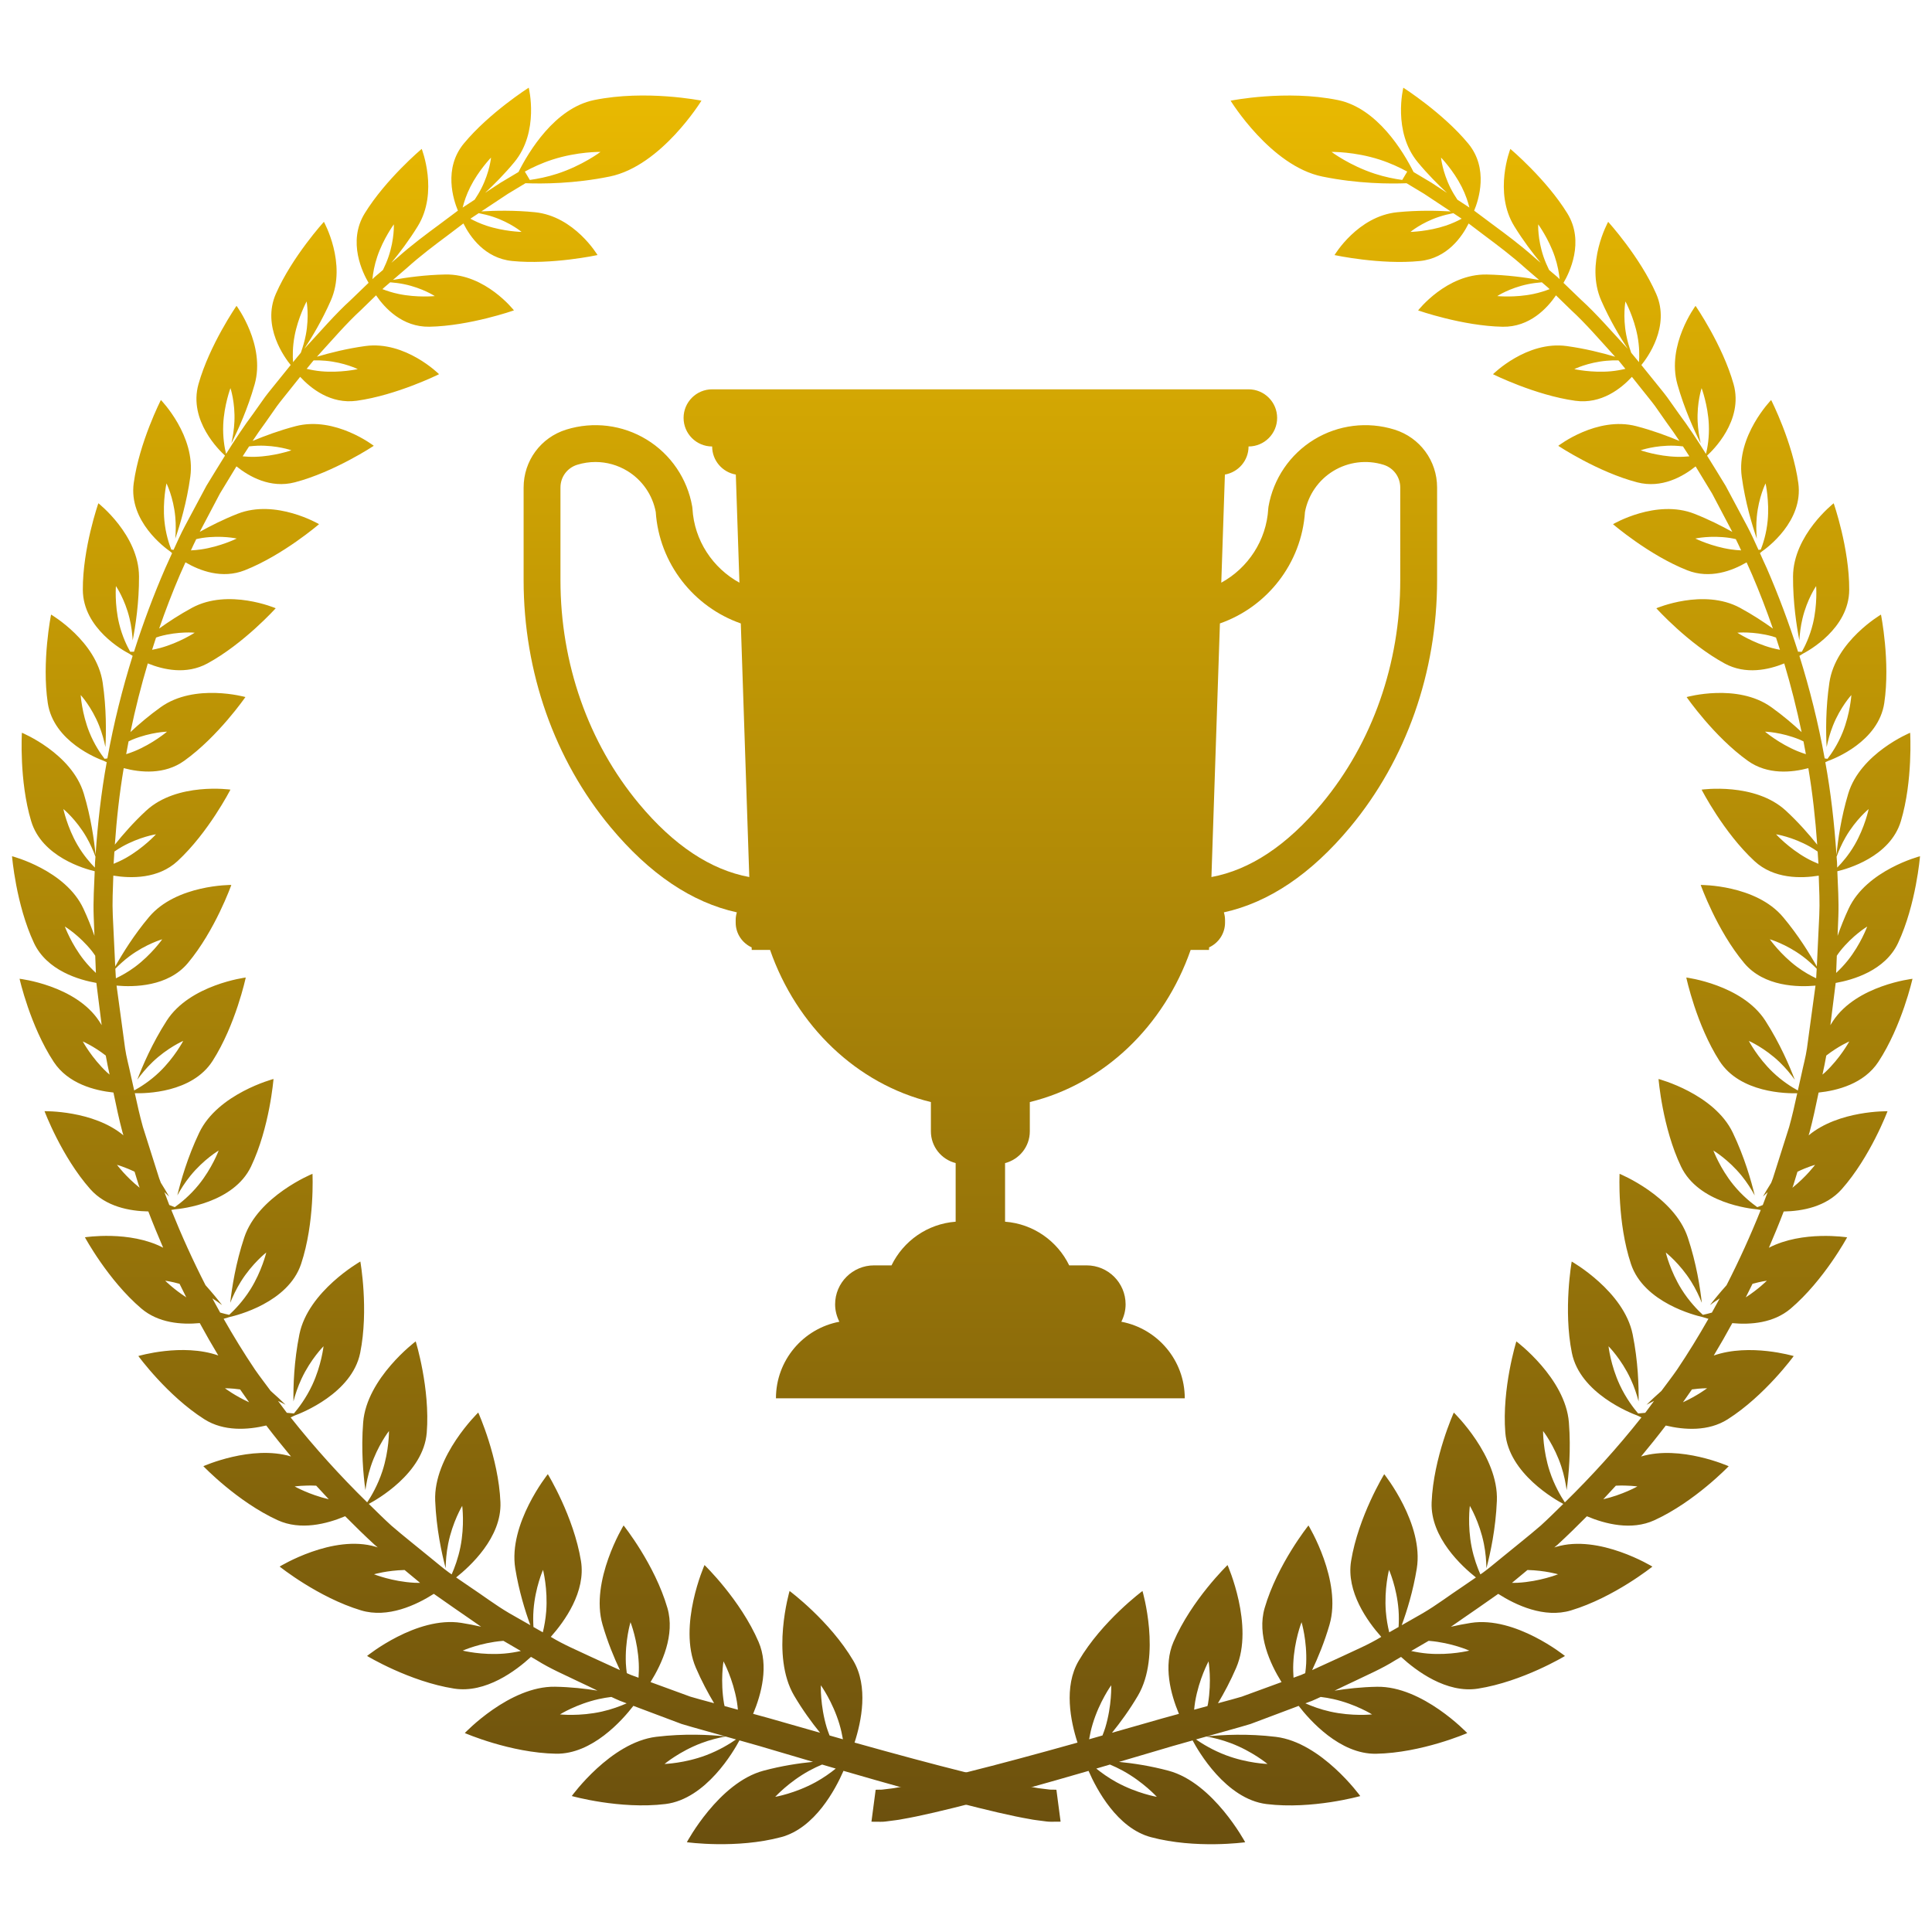 <?xml version="1.0" encoding="UTF-8" standalone="no"?>
<!-- Created with Inkscape (http://www.inkscape.org/) -->

<svg
   version="1.1"
   id="svg21566"
   xml:space="preserve"
   width="800"
   height="800"
   viewBox="0 0 800 800"
   sodipodi:docname="icon_result.svg"
   inkscape:version="1.1.1 (3bf5ae0d25, 2021-09-20)"
   xmlns:inkscape="http://www.inkscape.org/namespaces/inkscape"
   xmlns:sodipodi="http://sodipodi.sourceforge.net/DTD/sodipodi-0.dtd"
   xmlns="http://www.w3.org/2000/svg"
   xmlns:svg="http://www.w3.org/2000/svg"
   xmlns:rdf="http://www.w3.org/1999/02/22-rdf-syntax-ns#"
   xmlns:cc="http://creativecommons.org/ns#"
   xmlns:dc="http://purl.org/dc/elements/1.1/"><defs
     id="defs21570"><clipPath
       clipPathUnits="userSpaceOnUse"
       id="clipPath21582"><path
         d="M 0,600 H 600 V 0 H 0 Z"
         id="path21580"
         inkscape:connector-curvature="0" /></clipPath><linearGradient
       x1="0"
       y1="0"
       x2="1"
       y2="0"
       gradientUnits="userSpaceOnUse"
       gradientTransform="matrix(-1.53e-5,-481.97,-481.97,1.53e-5,190.034,573.896)"
       spreadMethod="pad"
       id="linearGradient21602"><stop
         style="stop-opacity:1;stop-color:#f0bf00"
         offset="0"
         id="stop21598" /><stop
         style="stop-opacity:1;stop-color:#694e0e"
         offset="1"
         id="stop21600" /></linearGradient><linearGradient
       x1="0"
       y1="0"
       x2="1"
       y2="0"
       gradientUnits="userSpaceOnUse"
       gradientTransform="matrix(-1.53e-5,-481.97,-481.97,1.53e-5,413.434,573.896)"
       spreadMethod="pad"
       id="linearGradient21622"><stop
         style="stop-opacity:1;stop-color:#f0bf00"
         offset="0"
         id="stop21618" /><stop
         style="stop-opacity:1;stop-color:#694e0e"
         offset="1"
         id="stop21620" /></linearGradient><linearGradient
       x1="0"
       y1="0"
       x2="1"
       y2="0"
       gradientUnits="userSpaceOnUse"
       gradientTransform="matrix(-1.53e-5,-481.972,-481.972,1.53e-5,305.459,573.896)"
       spreadMethod="pad"
       id="linearGradient21642"><stop
         style="stop-opacity:1;stop-color:#f0bf00"
         offset="0"
         id="stop21638" /><stop
         style="stop-opacity:1;stop-color:#694e0e"
         offset="1"
         id="stop21640" /></linearGradient></defs><sodipodi:namedview
     pagecolor="#ffffff"
     bordercolor="#666666"
     borderopacity="1"
     objecttolerance="10"
     gridtolerance="10"
     guidetolerance="10"
     inkscape:pageopacity="0"
     inkscape:pageshadow="2"
     inkscape:window-width="1863"
     inkscape:window-height="1025"
     id="namedview21568"
     showgrid="false"
     inkscape:zoom="0.76591743"
     inkscape:cx="521.59669"
     inkscape:cy="418.45242"
     inkscape:window-x="57"
     inkscape:window-y="27"
     inkscape:window-maximized="1"
     inkscape:current-layer="g21574"
     inkscape:pagecheckerboard="0" /><g
     id="g21574"
     inkscape:groupmode="layer"
     inkscape:label="cup-trophy-publicdomainvectors.org"
     transform="matrix(1.333,0,0,-1.333,0,800)"><g
       id="g21576"
       transform="matrix(1.195,0,0,1.195,-60.489,-86.453)"><g
         id="g21578"
         clip-path="url(#clipPath21582)"><path
           d="M 600,0 H 0 v 600 h 600 z"
           style="display:none;fill:#ffffff;fill-opacity:1;fill-rule:nonzero;stroke:none"
           id="path21584"
           inkscape:connector-curvature="0" /><g
           id="g21586"><g
             id="g21588"><g
               id="g21594"><g
                 id="g21596"><path
                   d="m 266.262,123.432 c -0.246,0.657 -0.505,1.289 -0.72,2 -1.758,5.831 -1.55,11.05 -1.55,11.05 0,0 3.06,-4.233 4.819,-10.064 0.42,-1.395 0.699,-2.718 0.924,-3.977 -1.145,0.327 -2.3,0.656 -3.473,0.991 m -3.639,-12.149 c -5.34,-2.929 -10.49,-3.806 -10.49,-3.806 0,0 3.509,3.87 8.849,6.799 1.142,0.625 2.265,1.149 3.339,1.597 1.2,-0.353 2.386,-0.704 3.554,-1.048 -1.421,-1.14 -3.173,-2.402 -5.252,-3.542 m -23.652,19.79 c -0.042,0.218 -0.103,0.407 -0.141,0.63 -1.002,5.933 -0.143,10.997 -0.143,10.997 0,0 2.484,-4.554 3.487,-10.486 0.121,-0.716 0.188,-1.4 0.26,-2.083 -1.142,0.309 -2.302,0.626 -3.463,0.942 M 234.179,118.3 c -5.629,-2.122 -10.814,-2.27 -10.814,-2.27 0,0 3.942,3.295 9.572,5.415 2.28,0.861 4.475,1.388 6.294,1.722 0.904,-0.255 1.831,-0.517 2.724,-0.767 -1.672,-1.153 -4.385,-2.823 -7.776,-4.1 m -17.578,20.146 c -0.675,0.246 -1.323,0.484 -2.001,0.731 -0.352,0.139 -0.699,0.315 -1.048,0.462 -0.097,0.804 -0.201,1.606 -0.24,2.471 -0.261,5.938 1.203,10.77 1.203,10.77 0,0 1.888,-4.791 2.15,-10.727 0.058,-1.317 0.013,-2.542 -0.064,-3.707 m -9.501,-8.8 c -5.798,-1.302 -10.917,-0.736 -10.917,-0.736 0,0 4.281,2.68 10.079,3.983 1.132,0.253 2.23,0.427 3.276,0.556 0.757,-0.339 1.511,-0.713 2.275,-1.022 0.579,-0.219 1.13,-0.427 1.706,-0.642 -1.719,-0.754 -3.897,-1.573 -6.419,-2.139 m -14.497,26.029 c -0.156,-2.018 -0.498,-3.862 -0.879,-5.431 -0.806,0.458 -1.626,0.927 -2.437,1.389 -0.074,1.382 -0.104,2.854 0.021,4.456 0.453,5.852 2.469,10.388 2.469,10.388 0,0 1.28,-4.952 0.826,-10.802 m -10.888,-10.952 c -5.848,-0.488 -10.806,0.765 -10.806,0.765 0,0 4.524,2.042 10.372,2.529 0.075,0.006 0.141,0.002 0.215,0.006 1.519,-0.884 3.019,-1.757 4.52,-2.632 -1.312,-0.284 -2.737,-0.537 -4.301,-0.668 m -23.377,18.403 c -5.787,0.312 -10.495,2.21 -10.495,2.21 0,0 3.386,0.997 7.948,1.109 0.794,-0.656 1.596,-1.311 2.38,-1.971 0.555,-0.448 1.095,-0.906 1.639,-1.363 -0.49,0.003 -0.962,-0.013 -1.472,0.015 m -31.119,25.038 c 0,0 2.313,0.348 5.595,0.201 1.078,-1.193 2.17,-2.362 3.267,-3.528 -5.055,1.176 -8.862,3.327 -8.862,3.327 m -18.126,25.527 c 0,0 1.589,0.02 3.936,-0.301 0.777,-1.12 1.553,-2.242 2.344,-3.347 -3.735,1.711 -6.28,3.648 -6.28,3.648 m -15.53,27.955 c 0,0 1.52,-0.19 3.729,-0.808 0.569,-1.18 1.159,-2.347 1.747,-3.518 -3.321,2.152 -5.476,4.326 -5.476,4.326 m -12.534,30.119 c 0,0 1.95,-0.524 4.574,-1.786 l 1.086,-3.542 c 0.073,-0.209 0.155,-0.415 0.229,-0.624 -3.618,2.882 -5.889,5.952 -5.889,5.952 m -0.423,50.92 c -10e-4,0.019 -0.002,0.041 -0.003,0.06 1.049,1.062 2.255,2.191 3.689,3.255 4.307,3.198 8.499,4.398 8.499,4.398 0,0 -2.791,-3.985 -7.098,-7.184 -1.779,-1.32 -3.499,-2.265 -4.949,-2.959 -0.047,0.81 -0.09,1.62 -0.138,2.43 m -2.179,-26.878 c -3.964,3.718 -6.289,8.032 -6.289,8.032 0,0 2.781,-1.184 5.972,-3.664 0.282,-1.661 0.642,-3.305 0.996,-4.951 -0.228,0.2 -0.452,0.369 -0.679,0.583 m -5.945,29.137 c -3.338,4.2 -5.009,8.769 -5.009,8.769 0,0 3.742,-2.239 7.08,-6.438 0.305,-0.383 0.544,-0.765 0.82,-1.15 0.048,-1.223 0.095,-2.437 0.142,-3.662 0.013,-0.271 0.029,-0.541 0.038,-0.812 -0.982,0.913 -2.041,1.999 -3.071,3.293 m -1.743,30.005 c -2.656,4.58 -3.645,9.308 -3.645,9.308 0,0 3.317,-2.697 5.973,-7.277 1.034,-1.782 1.795,-3.565 2.364,-5.105 -0.034,-0.496 -0.079,-0.988 -0.11,-1.486 -0.009,-0.455 -0.032,-0.905 -0.047,-1.358 -1.209,1.223 -2.967,3.216 -4.535,5.918 m 9.42,-4.811 c 0.054,1.026 0.133,2.044 0.197,3.066 0.634,0.425 1.267,0.854 1.971,1.25 4.614,2.598 8.842,3.238 8.842,3.238 0,0 -3.253,-3.572 -7.867,-6.17 -1.098,-0.617 -2.146,-1.091 -3.147,-1.504 0,0.04 0.003,0.08 0.004,0.12 m 3.879,31.701 c 0.33,0.149 0.625,0.316 0.967,0.456 4.837,1.977 9.027,2.073 9.027,2.073 0,0 -3.653,-3.11 -8.49,-5.087 -0.731,-0.299 -1.439,-0.543 -2.127,-0.762 0.201,1.11 0.406,2.218 0.623,3.32 m 7.146,26.995 c 0.334,0.105 0.638,0.23 0.983,0.325 4.976,1.352 9.061,0.933 9.061,0.933 0,0 -3.983,-2.613 -8.959,-3.966 -0.731,-0.199 -1.433,-0.346 -2.115,-0.475 0.339,1.064 0.676,2.13 1.03,3.183 m 10.447,25.583 c 0.523,0.107 1.022,0.234 1.568,0.313 5.035,0.737 8.955,-0.16 8.955,-0.16 0,0 -4.243,-2.092 -9.279,-2.829 -0.925,-0.136 -1.798,-0.207 -2.63,-0.248 0.444,0.99 0.915,1.957 1.386,2.924 m 13.739,24.107 c 0.742,0.08 1.489,0.16 2.276,0.181 5.019,0.136 8.723,-1.199 8.723,-1.199 0,0 -4.433,-1.555 -9.452,-1.69 -1.168,-0.032 -2.227,0.032 -3.221,0.124 0.551,0.877 1.115,1.726 1.674,2.584 m 11.82,28.703 c 0.918,4.868 3.13,8.976 3.13,8.976 0,0 0.723,-3.785 -0.194,-8.653 -0.326,-1.724 -0.817,-3.302 -1.31,-4.686 -0.679,-0.796 -1.35,-1.62 -2.021,-2.446 -0.111,1.566 -0.139,3.973 0.395,6.809 m 4.802,-6.517 c 0.055,0.059 0.106,0.118 0.162,0.178 0.986,0.015 2.021,-0.008 3.086,-0.105 4.934,-0.445 8.378,-2.174 8.378,-2.174 0,0 -4.555,-1.006 -9.49,-0.562 -1.413,0.128 -2.67,0.369 -3.792,0.636 0.551,0.678 1.098,1.371 1.656,2.027 m 16.702,27.163 c 1.568,4.629 4.302,8.37 4.302,8.37 0,0 0.192,-3.765 -1.375,-8.394 -0.425,-1.257 -0.937,-2.397 -1.455,-3.464 -0.746,-0.635 -1.449,-1.233 -2.215,-1.884 -0.169,-0.163 -0.355,-0.341 -0.524,-0.504 0.149,1.514 0.492,3.585 1.267,5.876 m 7.023,-7.196 c 4.784,-1.002 7.929,-3.08 7.929,-3.08 0,0 -4.61,-0.455 -9.394,0.547 -1.613,0.338 -3.033,0.797 -4.215,1.258 0.126,0.122 0.264,0.257 0.389,0.378 0.563,0.484 1.076,0.925 1.628,1.399 1.165,-0.096 2.388,-0.235 3.663,-0.502 m 17.167,25.315 c 2.174,4.304 5.375,7.61 5.375,7.61 0,0 -0.323,-3.673 -2.497,-7.977 -0.545,-1.076 -1.147,-2.053 -1.754,-2.967 -0.034,-0.022 -0.061,-0.04 -0.096,-0.064 -0.941,-0.617 -1.994,-1.307 -3.032,-1.988 0.361,1.435 0.965,3.328 2.004,5.386 m 5.932,-7.8 c 4.572,-1.531 7.385,-3.915 7.385,-3.915 0,0 -4.6,0.1 -9.173,1.632 -1.624,0.544 -3.004,1.191 -4.134,1.803 0.739,0.492 1.475,0.98 2.166,1.438 1.196,-0.234 2.455,-0.522 3.756,-0.958 m 27.904,16.881 c 0,0 -4.739,-3.569 -11.321,-5.695 -2.563,-0.828 -5.007,-1.307 -7.057,-1.593 l -1.294,2.176 c 1.909,1.04 4.359,2.202 7.16,3.106 6.581,2.126 12.512,2.006 12.512,2.006 m 118.509,-425.76 c 0,0 -0.375,0.041 -1.097,0.035 -0.284,-0.047 -0.991,0.064 -1.745,0.155 -0.779,0.116 -1.611,0.153 -2.686,0.375 -4.172,0.66 -10.48,2.091 -18.454,4.07 -7.916,1.977 -17.517,4.557 -28.489,7.633 1.8,5.546 3.64,14.561 -0.314,21.271 -6.122,10.39 -16.576,18.138 -16.576,18.138 0,0 -4.939,-16.818 1.184,-27.207 2.197,-3.729 4.58,-6.984 6.743,-9.648 -2.91,0.83 -5.899,1.682 -8.969,2.557 -2.572,0.758 -5.646,1.608 -8.432,2.363 2.173,5.191 4.093,12.491 1.42,18.695 -4.73,10.98 -14.059,19.981 -14.059,19.981 0,0 -6.975,-15.728 -2.245,-26.709 1.478,-3.432 3.144,-6.547 4.736,-9.209 -0.358,0.098 -0.697,0.19 -1.057,0.288 -1.681,0.468 -3.396,0.892 -5.098,1.413 -1.673,0.611 -3.362,1.229 -5.067,1.853 -1.736,0.635 -3.534,1.292 -5.303,1.939 2.973,4.772 6.423,12.277 4.391,19.261 -3.313,11.382 -11.391,21.46 -11.391,21.46 0,0 -8.784,-14.42 -5.472,-25.802 1.311,-4.508 2.98,-8.553 4.519,-11.802 -2.525,1.128 -5.041,2.332 -7.625,3.491 -3.43,1.632 -7.007,3.108 -10.349,5.149 3.592,4.032 9.147,11.731 7.846,19.717 -1.889,11.603 -8.615,22.574 -8.615,22.574 0,0 -10.35,-12.931 -8.461,-24.534 0.951,-5.837 2.554,-11.006 3.916,-14.727 -1.832,1.044 -3.643,2.076 -5.499,3.135 -3.544,2.079 -6.861,4.611 -10.366,6.935 -1.136,0.779 -2.282,1.565 -3.427,2.349 3.603,2.845 11.892,10.407 11.517,19.539 -0.477,11.645 -5.767,23.323 -5.767,23.323 0,0 -11.67,-11.296 -11.193,-22.939 0.298,-7.275 1.706,-13.715 2.719,-17.525 0.031,1.81 0.191,4.021 0.657,6.349 1.137,5.682 3.649,9.862 3.649,9.862 0,0 0.668,-5.033 -0.469,-10.716 -0.575,-2.871 -1.496,-5.343 -2.27,-7.101 -0.217,0.148 -0.432,0.297 -0.65,0.446 -1.726,1.238 -3.325,2.663 -5.007,3.996 -3.31,2.733 -6.737,5.4 -10.042,8.258 -1.99,1.804 -3.909,3.733 -5.85,5.624 1.864,0.982 14.227,7.877 15.071,18.525 0.913,11.522 -2.874,23.72 -2.874,23.72 0,0 -12.743,-9.541 -13.656,-21.061 -0.57,-7.196 0.042,-13.72 0.582,-17.604 0.244,1.775 0.663,3.93 1.394,6.156 1.784,5.437 4.733,9.211 4.733,9.211 0,0 0.059,-5.04 -1.727,-10.477 -1.187,-3.618 -2.886,-6.492 -3.893,-8.015 -0.027,-0.002 -0.07,-0.002 -0.098,-0.005 -6.966,6.826 -13.621,14.167 -19.849,22.032 0.51,0.221 0.883,0.397 1.083,0.495 1.698,0.623 14.874,5.764 16.999,16.266 2.272,11.23 0.044,23.76 0.044,23.76 0,0 -13.57,-7.694 -15.842,-18.923 -1.42,-7.016 -1.605,-13.526 -1.545,-17.425 0.45,1.716 1.117,3.781 2.097,5.878 2.393,5.119 5.721,8.443 5.721,8.443 0,0 -0.549,-4.976 -2.941,-10.093 -1.592,-3.407 -3.594,-6.01 -4.758,-7.376 -0.502,0.029 -1.14,0.09 -1.846,0.172 -0.784,1.003 -1.513,2.065 -2.284,3.083 0.681,-0.33 1.365,-0.665 1.942,-0.989 -1.02,1.013 -2.323,2.248 -3.859,3.594 -1.358,1.847 -2.762,3.647 -4.075,5.54 -2.878,4.278 -5.583,8.696 -8.151,13.207 0.767,0.209 1.34,0.389 1.603,0.476 1.728,0.387 15.176,3.695 18.533,13.773 3.59,10.778 2.962,23.442 2.962,23.442 0,0 -14.145,-5.773 -17.735,-16.55 -2.242,-6.732 -3.223,-13.132 -3.643,-16.989 0.649,1.634 1.551,3.584 2.762,5.521 2.956,4.73 6.602,7.563 6.602,7.563 0,0 -1.146,-4.835 -4.101,-9.566 -1.967,-3.148 -4.234,-5.448 -5.534,-6.641 -0.612,0.122 -1.441,0.329 -2.348,0.583 -0.686,1.228 -1.374,2.457 -2.038,3.702 0.936,-0.595 1.795,-1.193 2.537,-1.753 -1.069,1.395 -2.551,3.21 -4.308,5.173 -3.252,6.361 -6.218,12.894 -8.893,19.557 0.448,0.069 0.799,0.131 0.986,0.167 1.727,0.151 15.202,1.616 19.738,11.121 4.85,10.165 5.844,22.759 5.844,22.759 0,0 -14.464,-3.807 -19.314,-13.971 -3.029,-6.349 -4.792,-12.542 -5.688,-16.294 0.837,1.527 1.96,3.331 3.381,5.083 3.468,4.277 7.368,6.587 7.368,6.587 0,0 -1.725,-4.623 -5.194,-8.899 -2.308,-2.847 -4.8,-4.815 -6.214,-5.818 -0.403,0.14 -0.888,0.323 -1.43,0.544 -0.44,1.113 -0.854,2.236 -1.278,3.356 0.421,-0.39 0.872,-0.788 1.233,-1.152 -0.575,1.018 -1.306,2.246 -2.15,3.588 -0.142,0.387 -0.297,0.769 -0.437,1.157 l -4.234,13.368 c -0.808,2.891 -1.455,5.819 -2.095,8.75 2.746,-0.079 14.864,0.061 20.196,8.367 6.032,9.397 8.642,21.71 8.642,21.71 0,0 -14.519,-1.83 -20.551,-11.227 -3.768,-5.869 -6.287,-11.752 -7.648,-15.341 1.012,1.396 2.337,3.03 3.944,4.572 3.921,3.762 8.004,5.524 8.004,5.524 0,0 -2.277,-4.338 -6.199,-8.101 -2.494,-2.393 -5.017,-3.948 -6.55,-4.784 -0.303,1.386 -0.601,2.777 -0.928,4.157 -0.47,2.277 -1.115,4.534 -1.442,6.821 l -0.929,6.862 -0.933,6.844 -0.352,2.571 c 4.451,-0.409 13.352,-0.327 18.537,5.86 7.11,8.487 11.3,20.307 11.3,20.307 0,0 -14.313,0.116 -21.423,-8.37 -3.904,-4.658 -6.872,-9.45 -8.757,-12.829 -0.214,4.442 -0.426,8.868 -0.637,13.271 -0.159,3.361 0.021,6.876 0.139,10.347 4.6,-0.749 11.661,-0.877 16.695,3.78 8.06,7.453 13.748,18.578 13.748,18.578 0,0 -13.853,1.976 -21.912,-5.477 -3.264,-3.019 -5.98,-6.131 -8.135,-8.821 0.472,6.728 1.207,13.374 2.307,19.882 4.357,-1.155 10.597,-1.758 15.718,1.903 8.853,6.329 15.919,16.579 15.919,16.579 0,0 -13.161,3.7 -22.015,-2.629 -2.995,-2.141 -5.637,-4.399 -7.876,-6.479 1.273,6.092 2.781,12.055 4.515,17.852 4.07,-1.659 10.012,-2.985 15.468,-0.027 9.487,5.144 17.782,14.365 17.782,14.365 0,0 -12.272,5.256 -21.759,0.113 -3.191,-1.731 -6.086,-3.629 -8.543,-5.393 1.672,4.804 3.472,9.497 5.42,14.028 0.492,1.061 0.952,2.121 1.421,3.183 3.728,-2.181 9.502,-4.389 15.406,-2.064 9.955,3.922 19.318,11.989 19.318,11.989 0,0 -11.222,6.62 -21.179,2.699 -3.678,-1.449 -7.04,-3.14 -9.836,-4.701 1.775,3.369 3.526,6.693 5.248,9.958 1.446,2.392 2.868,4.745 4.295,7.068 3.299,-2.649 8.825,-5.805 15.178,-4.145 10.265,2.681 20.525,9.49 20.525,9.49 0,0 -10.045,7.787 -20.31,5.106 -4.205,-1.099 -8.074,-2.533 -11.195,-3.845 1.093,1.64 2.203,3.251 3.353,4.804 1.01,1.441 2.01,2.868 2.998,4.279 1.023,1.385 2.124,2.688 3.164,4.014 0.968,1.196 1.909,2.39 2.846,3.571 2.788,-3.018 7.942,-7.15 14.705,-6.218 10.422,1.436 21.406,6.903 21.406,6.903 0,0 -8.767,8.755 -19.188,7.318 -4.749,-0.655 -9.154,-1.762 -12.558,-2.775 3.949,4.33 7.58,8.594 11.468,12.158 1.345,1.309 2.615,2.547 3.902,3.8 2.228,-3.264 6.81,-8.294 13.877,-8.161 10.431,0.196 21.964,4.247 21.964,4.247 0,0 -7.409,9.526 -17.84,9.33 -5.178,-0.098 -10.023,-0.764 -13.611,-1.41 1.182,1.015 2.393,2.055 3.52,3.025 3.69,3.324 7.325,6.026 10.603,8.479 1.479,1.119 2.861,2.166 4.193,3.175 1.695,-3.408 5.538,-9.045 12.661,-9.759 10.293,-1.032 22.197,1.542 22.197,1.542 0,0 -5.994,10.104 -16.288,11.137 -5.265,0.527 -10.265,0.429 -13.916,0.209 0.032,0.021 0.071,0.046 0.102,0.067 2.684,1.777 4.967,3.289 6.818,4.514 2.079,1.254 3.599,2.171 4.562,2.751 4.318,-0.172 12.68,-0.152 21.914,1.741 13.416,2.752 23.826,19.717 23.826,19.717 0,0 -14.486,2.91 -27.902,0.158 -10.232,-2.098 -17.011,-13.435 -19.659,-18.707 -0.991,-0.591 -2.539,-1.514 -4.644,-2.769 -1.157,-0.758 -2.542,-1.663 -4.029,-2.636 2.36,2.193 5.027,4.866 7.584,7.958 6.592,7.973 3.75,19.372 3.75,19.372 0,0 -10.274,-6.541 -16.867,-14.513 -5.373,-6.497 -2.711,-14.656 -1.542,-17.454 -0.026,-0.018 -0.047,-0.031 -0.074,-0.048 -1.495,-1.118 -3.085,-2.306 -4.765,-3.561 -3.374,-2.495 -7.117,-5.251 -10.875,-8.599 -0.509,-0.433 -1.069,-0.908 -1.589,-1.351 2.139,2.587 4.612,5.849 6.864,9.509 5.469,8.883 1.027,20.106 1.027,20.106 0,0 -9.348,-7.877 -14.816,-16.762 -4.557,-7.405 -0.48,-15.546 1.007,-18.056 -1.495,-1.44 -2.991,-2.88 -4.562,-4.393 -4.105,-3.728 -7.934,-8.207 -12.131,-12.743 2.037,3.104 4.681,7.524 6.88,12.54 4.226,9.634 -1.805,20.456 -1.805,20.456 0,0 -8.255,-9.076 -12.481,-18.71 -3.732,-8.51 2.372,-16.713 3.85,-18.514 -1.129,-1.401 -2.263,-2.822 -3.431,-4.249 -1.065,-1.344 -2.192,-2.665 -3.241,-4.07 -1.014,-1.431 -2.039,-2.877 -3.075,-4.338 -2.442,-3.264 -4.732,-6.758 -6.995,-10.364 -0.023,0.006 -0.06,0.013 -0.082,0.019 -0.357,1.478 -0.864,4.239 -0.709,7.577 0.233,5.015 1.874,9.418 1.874,9.418 0,0 1.263,-3.73 1.029,-8.746 -0.095,-2.054 -0.427,-4 -0.786,-5.587 1.677,3.319 4.248,8.938 6.048,15.317 2.88,10.211 -4.71,20.406 -4.71,20.406 0,0 -7.007,-10.126 -9.888,-20.337 -2.693,-9.55 5.648,-17.457 6.741,-18.441 0.034,-0.039 0.096,-0.107 0.147,-0.165 -1.607,-2.571 -3.205,-5.188 -4.832,-7.85 -1.821,-3.41 -3.672,-6.877 -5.552,-10.397 -1.068,-2.018 -2.028,-4.116 -2.977,-6.236 -0.197,0.022 -0.435,0.043 -0.601,0.065 -0.57,1.444 -1.472,4.156 -1.791,7.526 -0.479,5.066 0.546,9.684 0.546,9.684 0,0 1.802,-3.594 2.282,-8.661 0.196,-2.075 0.138,-4.068 0.004,-5.706 1.216,3.534 3.006,9.486 3.909,16.109 1.449,10.602 -7.646,19.934 -7.646,19.934 0,0 -5.614,-11.009 -7.063,-21.61 -1.354,-9.915 8.172,-16.859 9.412,-17.718 0.109,-0.097 0.312,-0.269 0.562,-0.474 -0.584,-1.307 -1.161,-2.614 -1.775,-3.922 -3.006,-6.92 -5.732,-14.184 -8.13,-21.711 -0.348,-0.007 -0.709,-0.016 -0.982,-0.012 -0.781,1.375 -2.08,3.98 -2.884,7.316 -1.207,5.013 -0.833,9.761 -0.833,9.761 0,0 2.333,-3.378 3.541,-8.391 0.495,-2.054 0.721,-4.057 0.819,-5.714 0.722,3.688 1.677,9.867 1.644,16.608 -0.054,10.791 -10.567,19.022 -10.567,19.022 0,0 -4.093,-11.709 -4.038,-22.5 0.05,-10.092 10.656,-15.88 12.031,-16.588 0.164,-0.111 0.482,-0.317 0.92,-0.58 -2.668,-8.527 -4.9,-17.4 -6.554,-26.559 -0.006,-0.033 -0.01,-0.067 -0.017,-0.099 -0.246,-0.035 -0.528,-0.079 -0.732,-0.101 -0.986,1.274 -2.673,3.71 -3.964,6.939 -1.938,4.853 -2.24,9.64 -2.24,9.64 0,0 2.843,-3.079 4.781,-7.931 0.795,-1.988 1.311,-3.959 1.648,-5.601 0.201,3.773 0.282,10.06 -0.718,16.786 -1.601,10.765 -13.409,17.658 -13.409,17.658 0,0 -2.46,-12.204 -0.86,-22.969 1.498,-10.068 13.051,-14.51 14.541,-15.043 0.15,-0.075 0.431,-0.206 0.785,-0.363 -1.438,-7.854 -2.338,-15.918 -2.898,-24.088 -0.37,3.829 -1.197,9.721 -3.055,15.902 -3.159,10.512 -16.096,15.843 -16.096,15.843 0,0 -0.748,-12.473 2.412,-22.985 2.798,-9.314 13.996,-12.423 16.517,-13.012 -0.151,-3.856 -0.415,-7.676 -0.267,-11.708 0.066,-1.688 0.131,-3.394 0.197,-5.087 -0.792,2.255 -1.741,4.66 -2.876,7.091 -4.687,10.031 -18.547,13.604 -18.547,13.604 0,0 1.006,-12.501 5.692,-22.531 3.374,-7.223 11.783,-9.625 16.237,-10.407 0.002,-0.028 0.001,-0.057 0.003,-0.085 l 0.443,-3.54 0.893,-7.098 0.032,-0.252 c -0.223,0.353 -0.437,0.706 -0.67,1.06 -6.135,9.329 -20.675,10.996 -20.675,10.996 0,0 2.748,-12.284 8.884,-21.612 3.746,-5.695 10.676,-7.451 15.52,-7.96 0.73,-3.468 1.44,-6.943 2.363,-10.368 l 0.235,-0.763 c -7.838,6.543 -20.51,6.277 -20.51,6.277 0,0 4.431,-11.832 11.899,-20.262 4.059,-4.582 10.259,-5.712 15.084,-5.795 1.213,-3.174 2.512,-6.311 3.854,-9.427 -8.697,4.544 -20.339,2.707 -20.339,2.707 0,0 6.02,-11.16 14.672,-18.522 4.438,-3.775 10.41,-4.229 15.183,-3.783 1.55,-2.843 3.15,-5.654 4.818,-8.417 -9.339,3.264 -20.784,-0.143 -20.784,-0.143 0,0 7.489,-10.29 17.158,-16.435 5.053,-3.211 11.288,-2.772 16.092,-1.625 2.091,-2.742 4.243,-5.415 6.429,-8.047 -10.213,3.075 -22.778,-2.528 -22.778,-2.528 0,0 8.818,-9.242 19.328,-14.046 5.936,-2.713 12.731,-0.983 17.532,1.036 2.482,-2.508 4.994,-4.968 7.558,-7.333 0.3,-0.266 0.611,-0.513 0.912,-0.775 -0.167,0.051 -0.327,0.108 -0.496,0.161 -11.161,3.358 -25.004,-5.137 -25.004,-5.137 0,0 9.997,-8.027 21.156,-11.386 6.979,-2.101 14.359,1.389 18.921,4.299 1.766,-1.234 3.524,-2.466 5.272,-3.687 2.377,-1.61 4.691,-3.265 7.026,-4.863 -1.647,0.379 -3.376,0.723 -5.166,1.003 -11.613,1.824 -24.483,-8.6 -24.483,-8.6 0,0 11.008,-6.663 22.621,-8.486 8.206,-1.288 16.075,4.65 19.99,8.245 0.498,-0.29 1.012,-0.588 1.507,-0.878 3.507,-2.211 7.276,-3.802 10.888,-5.56 1.652,-0.762 3.273,-1.557 4.892,-2.335 -3.231,0.519 -6.989,0.939 -11.024,1.012 -11.854,0.216 -23.47,-12.04 -23.47,-12.04 0,0 11.842,-5.158 23.696,-5.371 9.423,-0.171 17.288,8.764 20.126,12.444 2.446,-0.921 4.905,-1.847 7.292,-2.743 1.758,-0.66 3.502,-1.316 5.228,-1.964 1.756,-0.554 3.525,-1.011 5.259,-1.514 2.069,-0.582 4.058,-1.141 6.074,-1.71 -4.004,0.408 -10.607,0.77 -17.919,-0.12 -11.87,-1.444 -21.945,-15.392 -21.945,-15.392 0,0 12.475,-3.527 24.344,-2.083 10.612,1.293 17.825,13.889 19.237,16.549 0.138,-0.038 0.285,-0.08 0.423,-0.119 3.466,-0.96 6.18,-1.751 9.408,-2.721 3.187,-0.939 6.283,-1.854 9.297,-2.742 -3.675,-0.361 -8.16,-1.035 -12.892,-2.304 -11.647,-3.125 -19.904,-18.587 -19.904,-18.587 0,0 12.887,-1.794 24.535,1.331 8.724,2.343 14.052,12.343 16.182,17.222 0.143,-0.043 0.299,-0.088 0.441,-0.129 11.112,-3.227 20.838,-5.938 28.917,-8.034 8.094,-2.083 14.48,-3.603 19.074,-4.379 1.101,-0.237 2.231,-0.329 3.126,-0.463 0.926,-0.116 1.627,-0.247 2.495,-0.227 1.572,0.014 2.382,0.02 2.382,0.02 z"
                   style="fill:url(#linearGradient21602);stroke:none"
                   id="path21604"
                   inkscape:connector-curvature="0" /></g></g></g></g><g
           id="g21606"><g
             id="g21608"><g
               id="g21614"><g
                 id="g21616"><path
                   d="m 522.438,271.765 c 0,0 -2.271,-3.07 -5.889,-5.952 0.074,0.209 0.155,0.415 0.228,0.624 l 1.087,3.542 c 2.623,1.262 4.574,1.786 4.574,1.786 m -18.01,-34.445 c 0.589,1.171 1.177,2.338 1.748,3.518 2.209,0.618 3.728,0.808 3.728,0.808 0,0 -2.156,-2.174 -5.476,-4.326 m -16.333,-27.277 c 0.792,1.105 1.567,2.227 2.343,3.347 2.348,0.321 3.936,0.301 3.936,0.301 0,0 -2.544,-1.937 -6.279,-3.648 m -20.708,-25.206 c 1.095,1.166 2.188,2.335 3.265,3.528 3.285,0.147 5.596,-0.201 5.596,-0.201 0,0 -3.807,-2.151 -8.861,-3.327 m -11.762,-19.501 c 0,0 -4.709,-1.898 -10.496,-2.21 -0.51,-0.028 -0.983,-0.012 -1.472,-0.015 0.544,0.457 1.084,0.915 1.638,1.363 0.784,0.66 1.587,1.315 2.381,1.971 4.562,-0.112 7.949,-1.109 7.949,-1.109 m -23.068,-19.848 c 0,0 -4.957,-1.253 -10.805,-0.765 -1.564,0.131 -2.989,0.384 -4.302,0.668 1.503,0.875 3.003,1.748 4.521,2.632 0.074,-0.004 0.139,0 0.215,-0.006 5.848,-0.487 10.371,-2.529 10.371,-2.529 m -18.377,6.145 c -0.811,-0.462 -1.632,-0.931 -2.437,-1.389 -0.38,1.569 -0.723,3.413 -0.879,5.431 -0.455,5.85 0.826,10.802 0.826,10.802 0,0 2.017,-4.536 2.47,-10.388 0.124,-1.602 0.095,-3.074 0.02,-4.456 m -6.896,-22.723 c 0,0 -5.119,-0.566 -10.917,0.736 -2.521,0.566 -4.7,1.385 -6.418,2.139 0.574,0.215 1.126,0.423 1.705,0.642 0.764,0.309 1.518,0.683 2.276,1.022 1.046,-0.129 2.143,-0.303 3.275,-0.556 5.798,-1.303 10.079,-3.983 10.079,-3.983 m -18.416,10.267 c -0.68,-0.247 -1.327,-0.485 -2.002,-0.731 -0.076,1.165 -0.122,2.39 -0.063,3.707 0.261,5.936 2.148,10.727 2.148,10.727 0,0 1.466,-4.832 1.204,-10.77 -0.038,-0.865 -0.143,-1.667 -0.239,-2.471 -0.351,-0.147 -0.696,-0.323 -1.048,-0.462 m -24.23,-7.474 c -0.037,-0.223 -0.1,-0.412 -0.142,-0.63 -1.161,-0.316 -2.32,-0.633 -3.464,-0.942 0.072,0.683 0.141,1.367 0.261,2.083 1.003,5.932 3.488,10.486 3.488,10.486 0,0 0.859,-5.064 -0.143,-10.997 m 5.891,-10.258 c 5.631,-2.12 9.574,-5.415 9.574,-5.415 0,0 -5.185,0.148 -10.816,2.27 -3.39,1.277 -6.102,2.947 -7.775,4.1 0.892,0.25 1.82,0.512 2.724,0.767 1.82,-0.334 4.014,-0.861 6.293,-1.722 m -28.044,-7.169 c 5.34,-2.929 8.85,-6.799 8.85,-6.799 0,0 -5.151,0.877 -10.491,3.806 -2.078,1.14 -3.83,2.402 -5.252,3.542 1.169,0.344 2.354,0.695 3.554,1.048 1.075,-0.448 2.199,-0.972 3.339,-1.597 m -7.828,12.142 c 1.758,5.831 4.819,10.064 4.819,10.064 0,0 0.208,-5.219 -1.551,-11.05 -0.216,-0.711 -0.474,-1.343 -0.72,-2 -1.174,-0.335 -2.327,-0.664 -3.473,-0.991 0.224,1.259 0.503,2.582 0.925,3.977 m 183.116,196.796 c -4.306,3.199 -7.097,7.184 -7.097,7.184 0,0 4.192,-1.2 8.5,-4.398 1.433,-1.064 2.639,-2.193 3.687,-3.255 0,-0.019 -0.001,-0.041 -0.002,-0.06 -0.048,-0.81 -0.09,-1.62 -0.138,-2.43 -1.451,0.694 -3.17,1.639 -4.95,2.959 m 7.584,-23.039 c 3.19,2.48 5.973,3.664 5.973,3.664 0,0 -2.326,-4.314 -6.289,-8.032 -0.228,-0.214 -0.452,-0.383 -0.68,-0.583 0.355,1.646 0.714,3.29 0.996,4.951 m -5.191,51.347 c -4.614,2.598 -7.868,6.17 -7.868,6.17 0,0 4.228,-0.64 8.843,-3.238 0.704,-0.396 1.337,-0.825 1.969,-1.25 0.065,-1.022 0.145,-2.04 0.2,-3.066 0.001,-0.04 0.003,-0.08 0.003,-0.12 -1.001,0.413 -2.049,0.887 -3.147,1.504 m -2.242,27.759 c -4.836,1.977 -8.488,5.087 -8.488,5.087 0,0 4.189,-0.096 9.026,-2.073 0.342,-0.14 0.638,-0.306 0.968,-0.456 0.216,-1.102 0.422,-2.21 0.623,-3.32 -0.689,0.219 -1.398,0.463 -2.129,0.762 m -6.726,26.845 c -4.976,1.353 -8.96,3.966 -8.96,3.966 0,0 4.086,0.419 9.063,-0.933 0.345,-0.095 0.648,-0.22 0.984,-0.325 0.352,-1.053 0.69,-2.119 1.028,-3.183 -0.681,0.129 -1.383,0.276 -2.115,0.475 m -10.607,25.615 c -5.034,0.737 -9.278,2.829 -9.278,2.829 0,0 3.92,0.897 8.955,0.16 0.546,-0.079 1.046,-0.206 1.567,-0.313 0.473,-0.967 0.943,-1.934 1.387,-2.924 -0.83,0.041 -1.704,0.112 -2.631,0.248 m -14.041,24.075 c -5.018,0.135 -9.451,1.69 -9.451,1.69 0,0 3.703,1.335 8.722,1.199 0.787,-0.021 1.534,-0.101 2.276,-0.181 0.56,-0.858 1.123,-1.707 1.674,-2.584 -0.994,-0.092 -2.051,-0.156 -3.221,-0.124 m -9.879,24.602 c -0.67,0.826 -1.341,1.65 -2.02,2.447 -0.494,1.383 -0.985,2.961 -1.308,4.685 -0.919,4.868 -0.196,8.653 -0.196,8.653 0,0 2.212,-4.108 3.13,-8.976 0.535,-2.836 0.506,-5.243 0.394,-6.809 m -7.333,-2.371 c -4.934,-0.444 -9.488,0.562 -9.488,0.562 0,0 3.443,1.729 8.377,2.174 1.064,0.097 2.101,0.12 3.086,0.105 0.055,-0.06 0.107,-0.119 0.163,-0.178 0.557,-0.656 1.104,-1.349 1.654,-2.027 -1.121,-0.267 -2.378,-0.508 -3.792,-0.636 m -13.821,24.454 c -0.768,0.651 -1.469,1.249 -2.216,1.884 -0.519,1.067 -1.03,2.207 -1.455,3.464 -1.567,4.629 -1.375,8.394 -1.375,8.394 0,0 2.733,-3.741 4.301,-8.37 0.777,-2.291 1.119,-4.362 1.268,-5.876 -0.169,0.163 -0.354,0.341 -0.523,0.504 m -6.302,-4.357 c -4.783,-1.002 -9.395,-0.547 -9.395,-0.547 0,0 3.145,2.078 7.93,3.08 1.275,0.267 2.498,0.406 3.663,0.502 0.551,-0.474 1.064,-0.915 1.627,-1.399 0.126,-0.121 0.265,-0.256 0.39,-0.378 -1.181,-0.461 -2.601,-0.92 -4.215,-1.258 m -19.661,24.45 c -0.033,0.024 -0.062,0.042 -0.096,0.064 -0.605,0.914 -1.209,1.891 -1.753,2.967 -2.173,4.304 -2.496,7.977 -2.496,7.977 0,0 3.2,-3.306 5.374,-7.61 1.039,-2.058 1.644,-3.951 2.004,-5.386 -1.038,0.681 -2.091,1.371 -3.033,1.988 m -3.115,-6.685 c -4.572,-1.532 -9.172,-1.632 -9.172,-1.632 0,0 2.811,2.384 7.383,3.915 1.302,0.436 2.561,0.724 3.758,0.958 0.69,-0.458 1.425,-0.946 2.165,-1.438 -1.131,-0.612 -2.51,-1.259 -4.134,-1.803 m -18.372,13.469 c -6.581,2.126 -11.32,5.695 -11.32,5.695 0,0 5.931,0.12 12.513,-2.006 2.8,-0.904 5.251,-2.067 7.16,-3.107 l -1.294,-2.175 c -2.051,0.286 -4.496,0.765 -7.059,1.593 M 527.953,322.463 c 0.047,1.225 0.094,2.439 0.141,3.662 0.277,0.385 0.515,0.767 0.819,1.15 3.338,4.199 7.081,6.438 7.081,6.438 0,0 -1.671,-4.569 -5.009,-8.769 -1.03,-1.294 -2.089,-2.38 -3.072,-3.293 0.01,0.271 0.025,0.541 0.04,0.812 m 2.446,34.517 c 2.658,4.58 5.975,7.277 5.975,7.277 0,0 -0.989,-4.728 -3.645,-9.308 -1.567,-2.702 -3.326,-4.695 -4.535,-5.918 -0.015,0.453 -0.039,0.903 -0.048,1.358 -0.031,0.498 -0.076,0.99 -0.11,1.486 0.568,1.54 1.33,3.323 2.363,5.105 m -7.04,-66.424 c 4.843,0.509 11.775,2.265 15.519,7.96 6.137,9.328 8.886,21.612 8.886,21.612 0,0 -14.539,-1.667 -20.676,-10.996 -0.234,-0.354 -0.447,-0.707 -0.67,-1.06 l 0.031,0.252 0.894,7.098 0.442,3.54 c 0.002,0.028 10e-4,0.057 0.005,0.085 4.453,0.782 12.86,3.184 16.236,10.407 4.686,10.03 5.693,22.531 5.693,22.531 0,0 -13.862,-3.573 -18.548,-13.604 -1.135,-2.431 -2.084,-4.836 -2.876,-7.091 0.065,1.693 0.133,3.399 0.197,5.087 0.147,4.032 -0.116,7.852 -0.267,11.708 2.521,0.589 13.717,3.698 16.517,13.012 3.159,10.512 2.412,22.985 2.412,22.985 0,0 -12.938,-5.331 -16.096,-15.843 -1.858,-6.181 -2.684,-12.073 -3.056,-15.902 -0.559,8.17 -1.459,16.234 -2.898,24.088 0.355,0.157 0.635,0.288 0.787,0.363 1.49,0.533 13.043,4.975 14.54,15.043 1.6,10.765 -0.861,22.969 -0.861,22.969 0,0 -11.806,-6.893 -13.407,-17.658 -1.001,-6.726 -0.92,-13.013 -0.719,-16.786 0.337,1.642 0.854,3.613 1.648,5.601 1.94,4.852 4.782,7.931 4.782,7.931 0,0 -0.303,-4.787 -2.241,-9.64 -1.29,-3.229 -2.978,-5.665 -3.964,-6.939 -0.204,0.022 -0.485,0.066 -0.731,0.101 -0.006,0.032 -0.01,0.066 -0.018,0.099 -1.654,9.159 -3.886,18.032 -6.554,26.559 0.438,0.263 0.756,0.469 0.921,0.58 1.373,0.708 11.98,6.496 12.03,16.588 0.055,10.791 -4.038,22.5 -4.038,22.5 0,0 -10.511,-8.231 -10.567,-19.022 -0.033,-6.741 0.921,-12.92 1.643,-16.608 0.098,1.657 0.326,3.66 0.821,5.714 1.207,5.013 3.54,8.391 3.54,8.391 0,0 0.375,-4.748 -0.834,-9.761 -0.804,-3.336 -2.102,-5.941 -2.883,-7.316 -0.273,-0.004 -0.634,0.005 -0.982,0.012 -2.398,7.527 -5.124,14.791 -8.129,21.711 -0.615,1.308 -1.192,2.615 -1.776,3.922 0.249,0.205 0.453,0.377 0.564,0.474 1.238,0.859 10.763,7.803 9.41,17.718 -1.447,10.601 -7.064,21.61 -7.064,21.61 0,0 -9.093,-9.332 -7.645,-19.934 0.903,-6.623 2.694,-12.575 3.91,-16.109 -0.136,1.638 -0.192,3.631 0.004,5.706 0.479,5.067 2.28,8.661 2.28,8.661 0,0 1.027,-4.618 0.547,-9.684 -0.319,-3.37 -1.222,-6.082 -1.792,-7.526 -0.166,-0.022 -0.403,-0.043 -0.598,-0.065 -0.952,2.12 -1.911,4.218 -2.979,6.236 -1.88,3.52 -3.731,6.987 -5.552,10.397 -1.627,2.662 -3.225,5.279 -4.832,7.85 0.051,0.058 0.113,0.126 0.147,0.165 1.092,0.984 9.434,8.891 6.741,18.441 -2.88,10.211 -9.887,20.337 -9.887,20.337 0,0 -7.592,-10.195 -4.711,-20.406 1.8,-6.379 4.371,-11.998 6.048,-15.317 -0.358,1.587 -0.69,3.533 -0.786,5.587 -0.232,5.016 1.029,8.746 1.029,8.746 0,0 1.641,-4.403 1.873,-9.418 0.157,-3.338 -0.35,-6.099 -0.708,-7.577 -0.022,-0.006 -0.057,-0.013 -0.081,-0.019 -2.263,3.606 -4.553,7.1 -6.996,10.364 -1.035,1.461 -2.061,2.907 -3.076,4.338 -1.048,1.405 -2.175,2.726 -3.24,4.07 -1.168,1.427 -2.302,2.848 -3.431,4.249 1.479,1.802 7.582,10.004 3.85,18.514 -4.226,9.634 -12.481,18.71 -12.481,18.71 0,0 -6.031,-10.822 -1.805,-20.456 2.199,-5.016 4.842,-9.436 6.88,-12.54 -4.198,4.536 -8.027,9.016 -12.131,12.743 -1.572,1.513 -3.067,2.953 -4.562,4.393 1.486,2.511 5.564,10.651 1.007,18.056 -5.468,8.885 -14.815,16.762 -14.815,16.762 0,0 -4.442,-11.223 1.025,-20.106 2.253,-3.66 4.725,-6.921 6.865,-9.509 -0.52,0.443 -1.08,0.919 -1.589,1.351 -3.76,3.348 -7.501,6.104 -10.875,8.599 -1.679,1.255 -3.269,2.443 -4.765,3.561 -0.026,0.017 -0.048,0.03 -0.075,0.048 1.17,2.798 3.832,10.957 -1.541,17.454 -6.592,7.972 -16.867,14.513 -16.867,14.513 0,0 -2.843,-11.399 3.75,-19.372 2.557,-3.092 5.225,-5.765 7.584,-7.958 -1.488,0.973 -2.87,1.878 -4.028,2.636 -2.107,1.255 -3.653,2.178 -4.645,2.77 -2.648,5.271 -9.426,16.608 -19.659,18.706 -13.415,2.752 -27.902,-0.158 -27.902,-0.158 0,0 10.41,-16.965 23.826,-19.717 9.233,-1.893 17.597,-1.913 21.914,-1.741 0.963,-0.58 2.484,-1.497 4.564,-2.751 1.849,-1.225 4.131,-2.737 6.817,-4.514 0.03,-0.021 0.069,-0.046 0.1,-0.067 -3.649,0.22 -8.649,0.318 -13.915,-0.209 -10.293,-1.033 -16.289,-11.137 -16.289,-11.137 0,0 11.906,-2.574 22.198,-1.542 7.123,0.714 10.966,6.351 12.661,9.759 1.331,-1.009 2.715,-2.056 4.193,-3.175 3.277,-2.453 6.912,-5.155 10.604,-8.479 1.128,-0.97 2.337,-2.01 3.519,-3.025 -3.589,0.646 -8.433,1.312 -13.611,1.41 -10.429,0.196 -17.84,-9.33 -17.84,-9.33 0,0 11.533,-4.051 21.963,-4.247 7.068,-0.133 11.65,4.897 13.877,8.161 1.287,-1.253 2.558,-2.491 3.902,-3.8 3.89,-3.564 7.521,-7.828 11.469,-12.158 -3.402,1.013 -7.81,2.12 -12.558,2.775 -10.422,1.437 -19.188,-7.318 -19.188,-7.318 0,0 10.985,-5.467 21.406,-6.903 6.763,-0.932 11.917,3.2 14.705,6.218 0.938,-1.181 1.877,-2.375 2.846,-3.571 1.04,-1.326 2.142,-2.629 3.165,-4.014 0.988,-1.411 1.987,-2.838 2.996,-4.279 1.15,-1.553 2.261,-3.164 3.355,-4.804 -3.123,1.312 -6.991,2.746 -11.196,3.845 -10.264,2.681 -20.31,-5.106 -20.31,-5.106 0,0 10.26,-6.809 20.525,-9.49 6.353,-1.66 11.879,1.496 15.179,4.145 1.426,-2.323 2.848,-4.676 4.294,-7.068 1.721,-3.265 3.473,-6.589 5.248,-9.958 -2.795,1.561 -6.158,3.252 -9.836,4.701 -9.956,3.921 -21.179,-2.699 -21.179,-2.699 0,0 9.363,-8.067 19.317,-11.989 5.906,-2.325 11.679,-0.117 15.408,2.064 0.468,-1.062 0.928,-2.122 1.421,-3.183 1.947,-4.531 3.748,-9.224 5.42,-14.028 -2.458,1.764 -5.353,3.662 -8.544,5.393 -9.487,5.143 -21.759,-0.113 -21.759,-0.113 0,0 8.296,-9.221 17.782,-14.365 5.456,-2.958 11.398,-1.632 15.468,0.027 1.734,-5.797 3.241,-11.76 4.514,-17.852 -2.238,2.08 -4.879,4.338 -7.875,6.479 -8.853,6.329 -22.016,2.629 -22.016,2.629 0,0 7.066,-10.25 15.921,-16.579 5.12,-3.661 11.361,-3.058 15.718,-1.903 1.1,-6.509 1.834,-13.154 2.306,-19.882 -2.155,2.69 -4.87,5.801 -8.136,8.821 -8.058,7.453 -21.911,5.477 -21.911,5.477 0,0 5.69,-11.125 13.747,-18.578 5.036,-4.657 12.097,-4.529 16.696,-3.78 0.119,-3.471 0.298,-6.986 0.139,-10.347 -0.212,-4.403 -0.424,-8.829 -0.635,-13.271 -1.887,3.379 -4.855,8.171 -8.759,12.829 -7.111,8.486 -21.424,8.37 -21.424,8.37 0,0 4.19,-11.82 11.302,-20.307 5.185,-6.187 14.086,-6.268 18.536,-5.86 l -0.352,-2.571 -0.933,-6.844 -0.93,-6.862 c -0.326,-2.287 -0.971,-4.544 -1.44,-6.821 -0.329,-1.38 -0.625,-2.771 -0.93,-4.157 -1.532,0.836 -4.055,2.391 -6.548,4.784 -3.923,3.763 -6.2,8.101 -6.2,8.101 0,0 4.082,-1.762 8.005,-5.524 1.606,-1.542 2.932,-3.176 3.942,-4.572 -1.359,3.589 -3.879,9.472 -7.646,15.341 -6.032,9.397 -20.552,11.227 -20.552,11.227 0,0 2.611,-12.313 8.642,-21.71 5.332,-8.306 17.452,-8.446 20.197,-8.367 -0.641,-2.931 -1.288,-5.859 -2.096,-8.75 l -4.234,-13.368 c -0.14,-0.388 -0.294,-0.771 -0.437,-1.157 -0.845,-1.343 -1.575,-2.571 -2.15,-3.588 0.361,0.364 0.812,0.762 1.232,1.15 -0.423,-1.118 -0.837,-2.241 -1.276,-3.354 -0.543,-0.221 -1.029,-0.404 -1.431,-0.544 -1.414,1.003 -3.905,2.971 -6.214,5.818 -3.468,4.276 -5.193,8.899 -5.193,8.899 0,0 3.898,-2.31 7.367,-6.587 1.422,-1.752 2.544,-3.556 3.381,-5.083 -0.896,3.752 -2.659,9.945 -5.689,16.294 -4.848,10.164 -19.313,13.971 -19.313,13.971 0,0 0.994,-12.594 5.845,-22.759 4.535,-9.505 18.009,-10.97 19.736,-11.121 0.189,-0.036 0.539,-0.098 0.986,-0.167 -2.673,-6.663 -5.639,-13.196 -8.892,-19.557 -1.756,-1.963 -3.239,-3.778 -4.307,-5.173 0.739,0.56 1.6,1.158 2.536,1.753 -0.664,-1.245 -1.351,-2.474 -2.039,-3.702 -0.906,-0.254 -1.734,-0.461 -2.346,-0.583 -1.301,1.193 -3.568,3.493 -5.535,6.641 -2.956,4.731 -4.101,9.566 -4.101,9.566 0,0 3.645,-2.833 6.603,-7.563 1.21,-1.937 2.114,-3.887 2.761,-5.521 -0.42,3.857 -1.401,10.257 -3.643,16.989 -3.59,10.777 -17.734,16.55 -17.734,16.55 0,0 -0.628,-12.664 2.962,-23.442 3.356,-10.078 16.805,-13.386 18.532,-13.773 0.264,-0.087 0.837,-0.267 1.604,-0.476 -2.569,-4.511 -5.274,-8.929 -8.152,-13.207 -1.312,-1.893 -2.715,-3.693 -4.075,-5.54 -1.536,-1.346 -2.839,-2.581 -3.859,-3.594 0.577,0.324 1.262,0.658 1.942,0.989 -0.769,-1.018 -1.5,-2.08 -2.284,-3.083 -0.706,-0.082 -1.345,-0.143 -1.846,-0.172 -1.164,1.366 -3.166,3.969 -4.757,7.376 -2.394,5.117 -2.943,10.093 -2.943,10.093 0,0 3.33,-3.324 5.722,-8.443 0.979,-2.097 1.647,-4.162 2.097,-5.878 0.061,3.899 -0.125,10.409 -1.545,17.425 -2.272,11.229 -15.841,18.923 -15.841,18.923 0,0 -2.228,-12.53 0.045,-23.76 2.123,-10.502 15.299,-15.643 16.997,-16.266 0.2,-0.098 0.573,-0.274 1.083,-0.495 -6.227,-7.865 -12.882,-15.206 -19.848,-22.032 -0.029,0.003 -0.07,0.003 -0.099,0.005 -1.006,1.523 -2.706,4.397 -3.894,8.015 -1.783,5.437 -1.727,10.477 -1.727,10.477 0,0 2.951,-3.774 4.734,-9.211 0.732,-2.226 1.151,-4.381 1.393,-6.156 0.541,3.884 1.153,10.408 0.582,17.604 -0.912,11.52 -13.656,21.061 -13.656,21.061 0,0 -3.786,-12.198 -2.873,-23.72 0.844,-10.648 13.208,-17.544 15.071,-18.525 -1.942,-1.891 -3.86,-3.82 -5.849,-5.624 -3.306,-2.858 -6.734,-5.525 -10.042,-8.258 -1.683,-1.333 -3.282,-2.758 -5.009,-3.996 -0.217,-0.149 -0.431,-0.298 -0.648,-0.446 -0.775,1.758 -1.697,4.23 -2.271,7.101 -1.137,5.683 -0.469,10.716 -0.469,10.716 0,0 2.512,-4.18 3.65,-9.862 0.466,-2.328 0.626,-4.539 0.655,-6.349 1.015,3.81 2.421,10.25 2.72,17.525 0.478,11.643 -11.193,22.939 -11.193,22.939 0,0 -5.29,-11.678 -5.766,-23.323 -0.375,-9.132 7.914,-16.694 11.515,-19.539 -1.144,-0.784 -2.29,-1.57 -3.425,-2.349 -3.506,-2.324 -6.824,-4.856 -10.366,-6.935 -1.857,-1.059 -3.668,-2.091 -5.501,-3.135 1.364,3.721 2.966,8.89 3.916,14.727 1.891,11.603 -8.461,24.534 -8.461,24.534 0,0 -6.726,-10.971 -8.614,-22.574 -1.302,-7.986 4.254,-15.685 7.846,-19.717 -3.342,-2.041 -6.918,-3.517 -10.35,-5.149 -2.583,-1.159 -5.098,-2.363 -7.624,-3.491 1.538,3.249 3.208,7.294 4.519,11.802 3.313,11.382 -5.471,25.802 -5.471,25.802 0,0 -8.08,-10.078 -11.391,-21.46 -2.033,-6.984 1.417,-14.489 4.39,-19.261 -1.767,-0.647 -3.567,-1.304 -5.303,-1.939 -1.705,-0.624 -3.394,-1.242 -5.067,-1.853 -1.703,-0.521 -3.417,-0.945 -5.098,-1.413 -0.36,-0.098 -0.7,-0.19 -1.057,-0.288 1.592,2.662 3.258,5.777 4.737,9.209 4.73,10.981 -2.246,26.709 -2.246,26.709 0,0 -9.329,-9.001 -14.06,-19.981 -2.672,-6.204 -0.753,-13.504 1.422,-18.695 -2.787,-0.755 -5.861,-1.605 -8.431,-2.363 -3.071,-0.875 -6.061,-1.727 -8.971,-2.557 2.162,2.664 4.546,5.919 6.743,9.648 6.122,10.389 1.184,27.207 1.184,27.207 0,0 -10.454,-7.748 -16.576,-18.138 -3.955,-6.71 -2.114,-15.725 -0.314,-21.271 -10.972,-3.076 -20.572,-5.656 -28.489,-7.633 -7.973,-1.979 -14.283,-3.41 -18.454,-4.07 -1.075,-0.222 -1.908,-0.259 -2.685,-0.375 -0.754,-0.091 -1.462,-0.202 -1.746,-0.155 -0.721,0.006 -1.096,-0.035 -1.096,-0.035 l -1.092,-8.294 c 0,0 0.811,-0.006 2.381,-0.02 0.869,-0.02 1.57,0.111 2.495,0.227 0.896,0.134 2.026,0.226 3.126,0.463 4.596,0.776 10.981,2.296 19.075,4.379 8.079,2.096 17.807,4.807 28.917,8.034 0.142,0.041 0.298,0.086 0.441,0.129 2.129,-4.879 7.459,-14.879 16.183,-17.222 11.647,-3.125 24.534,-1.331 24.534,-1.331 0,0 -8.257,15.462 -19.904,18.587 -4.732,1.269 -9.216,1.943 -12.892,2.304 3.015,0.888 6.111,1.803 9.296,2.742 3.229,0.97 5.944,1.761 9.41,2.721 0.138,0.039 0.284,0.081 0.422,0.119 1.412,-2.66 8.624,-15.256 19.237,-16.549 11.869,-1.444 24.345,2.083 24.345,2.083 0,0 -10.075,13.948 -21.945,15.392 -7.313,0.89 -13.916,0.528 -17.919,0.12 2.016,0.569 4.005,1.128 6.073,1.71 1.733,0.503 3.504,0.96 5.26,1.514 1.725,0.648 3.467,1.304 5.227,1.964 2.387,0.896 4.846,1.822 7.292,2.743 2.838,-3.68 10.703,-12.615 20.127,-12.444 11.854,0.213 23.694,5.371 23.694,5.371 0,0 -11.614,12.256 -23.468,12.04 -4.034,-0.073 -7.794,-0.493 -11.025,-1.012 1.619,0.778 3.24,1.573 4.892,2.335 3.613,1.758 7.383,3.349 10.888,5.56 0.496,0.29 1.009,0.588 1.507,0.878 3.914,-3.595 11.784,-9.533 19.991,-8.245 11.612,1.823 22.621,8.486 22.621,8.486 0,0 -12.87,10.424 -24.485,8.6 -1.79,-0.28 -3.518,-0.624 -5.165,-1.003 2.335,1.598 4.649,3.253 7.027,4.863 1.748,1.221 3.505,2.453 5.271,3.687 4.563,-2.91 11.942,-6.4 18.92,-4.299 11.161,3.359 21.156,11.386 21.156,11.386 0,0 -13.842,8.495 -25.003,5.137 -0.168,-0.053 -0.329,-0.109 -0.497,-0.159 0.302,0.26 0.613,0.507 0.913,0.773 2.565,2.365 5.076,4.825 7.558,7.333 4.802,-2.019 11.597,-3.749 17.532,-1.036 10.51,4.804 19.328,14.046 19.328,14.046 0,0 -12.565,5.603 -22.779,2.528 2.187,2.632 4.339,5.305 6.43,8.047 4.804,-1.147 11.039,-1.586 16.091,1.625 9.671,6.145 17.159,16.435 17.159,16.435 0,0 -11.445,3.407 -20.782,0.143 1.667,2.763 3.266,5.574 4.816,8.417 4.773,-0.446 10.744,0.008 15.183,3.783 8.652,7.362 14.672,18.522 14.672,18.522 0,0 -11.643,1.837 -20.338,-2.707 1.34,3.116 2.64,6.253 3.854,9.427 4.823,0.083 11.024,1.213 15.083,5.795 7.467,8.43 11.899,20.262 11.899,20.262 0,0 -12.671,0.266 -20.51,-6.277 l 0.235,0.763 c 0.922,3.425 1.633,6.9 2.363,10.368"
                   style="fill:url(#linearGradient21622);stroke:none"
                   id="path21624"
                   inkscape:connector-curvature="0" /></g></g></g></g><g
           id="g21626"><g
             id="g21628"><g
               id="g21634"><g
                 id="g21636"><path
                   d="m 414.608,423.74 c 0,-21.65 -7.241,-42.275 -20.389,-58.075 -9.06,-10.885 -18.693,-17.236 -28.693,-19.085 l 2.207,65.923 c 12.229,4.271 21.221,15.576 22.111,28.983 0.838,4.421 3.51,8.289 7.356,10.64 3.916,2.391 8.677,2.982 13.061,1.621 2.6,-0.809 4.347,-3.184 4.347,-5.906 z M 216.7,365.665 c -13.149,15.8 -20.391,36.425 -20.391,58.075 v 24.101 c 0,2.722 1.748,5.096 4.35,5.906 1.549,0.482 3.148,0.721 4.738,0.721 2.907,0 5.791,-0.796 8.322,-2.342 3.847,-2.351 6.517,-6.219 7.358,-10.64 0.888,-13.409 9.881,-24.713 22.11,-28.984 l 2.207,-65.922 c -10.004,1.849 -19.634,8.199 -28.694,19.085 m 196.407,97.227 c -7.014,2.184 -14.633,1.237 -20.901,-2.593 -6.268,-3.83 -10.584,-10.178 -11.845,-17.417 l -0.062,-0.547 C 379.826,434.054 375,426.884 368.087,423.099 l 0.941,28.104 c 3.491,0.609 6.15,3.635 6.15,7.3 4.102,0 7.429,3.326 7.429,7.429 0,4.103 -3.327,7.429 -7.429,7.429 H 235.742 c -4.103,0 -7.429,-3.326 -7.429,-7.429 0,-4.103 3.326,-7.429 7.429,-7.429 0,-3.665 2.659,-6.691 6.149,-7.3 l 0.941,-28.105 c -6.912,3.785 -11.739,10.956 -12.212,19.237 l -0.062,0.547 c -1.26,7.239 -5.577,13.587 -11.845,17.417 -6.267,3.83 -13.882,4.774 -20.9,2.593 -6.627,-2.063 -11.082,-8.112 -11.082,-15.051 V 423.74 c 0,-23.885 8.029,-46.684 22.608,-64.202 10.132,-12.176 21.14,-19.578 32.819,-22.138 -0.189,-0.633 -0.3,-1.301 -0.3,-1.999 v -0.667 c 0,-2.864 1.705,-5.317 4.148,-6.438 l 0.022,-0.657 h 2.925 1.839 c 6.895,-19.782 22.532,-34.84 41.81,-39.554 v -7.606 c 0,-3.989 2.742,-7.311 6.436,-8.259 v -15.234 c -7.357,-0.556 -13.601,-5.031 -16.673,-11.351 h -4.53 c -5.596,0 -10.132,-4.537 -10.132,-10.133 0,-1.633 0.423,-3.152 1.109,-4.519 -9.384,-1.772 -16.487,-10.001 -16.487,-19.901 h 106.27 c 0,9.9 -7.104,18.129 -16.488,19.901 0.687,1.367 1.109,2.886 1.109,4.519 0,5.596 -4.536,10.133 -10.133,10.133 h -4.528 c -3.072,6.32 -9.317,10.795 -16.673,11.351 v 15.234 c 3.693,0.948 6.435,4.27 6.435,8.259 v 7.606 c 19.279,4.714 34.915,19.772 41.81,39.554 h 1.839 2.926 l 0.021,0.657 c 2.442,1.121 4.15,3.574 4.15,6.438 v 0.667 c 0,0.698 -0.112,1.366 -0.301,1.999 11.677,2.561 22.684,9.963 32.818,22.138 14.578,17.517 22.607,40.317 22.607,64.202 v 24.101 c 0,6.939 -4.453,12.988 -11.08,15.051"
                   style="fill:url(#linearGradient21642);stroke:none"
                   id="path21644"
                   inkscape:connector-curvature="0" /></g></g></g></g></g></g></g></svg>
